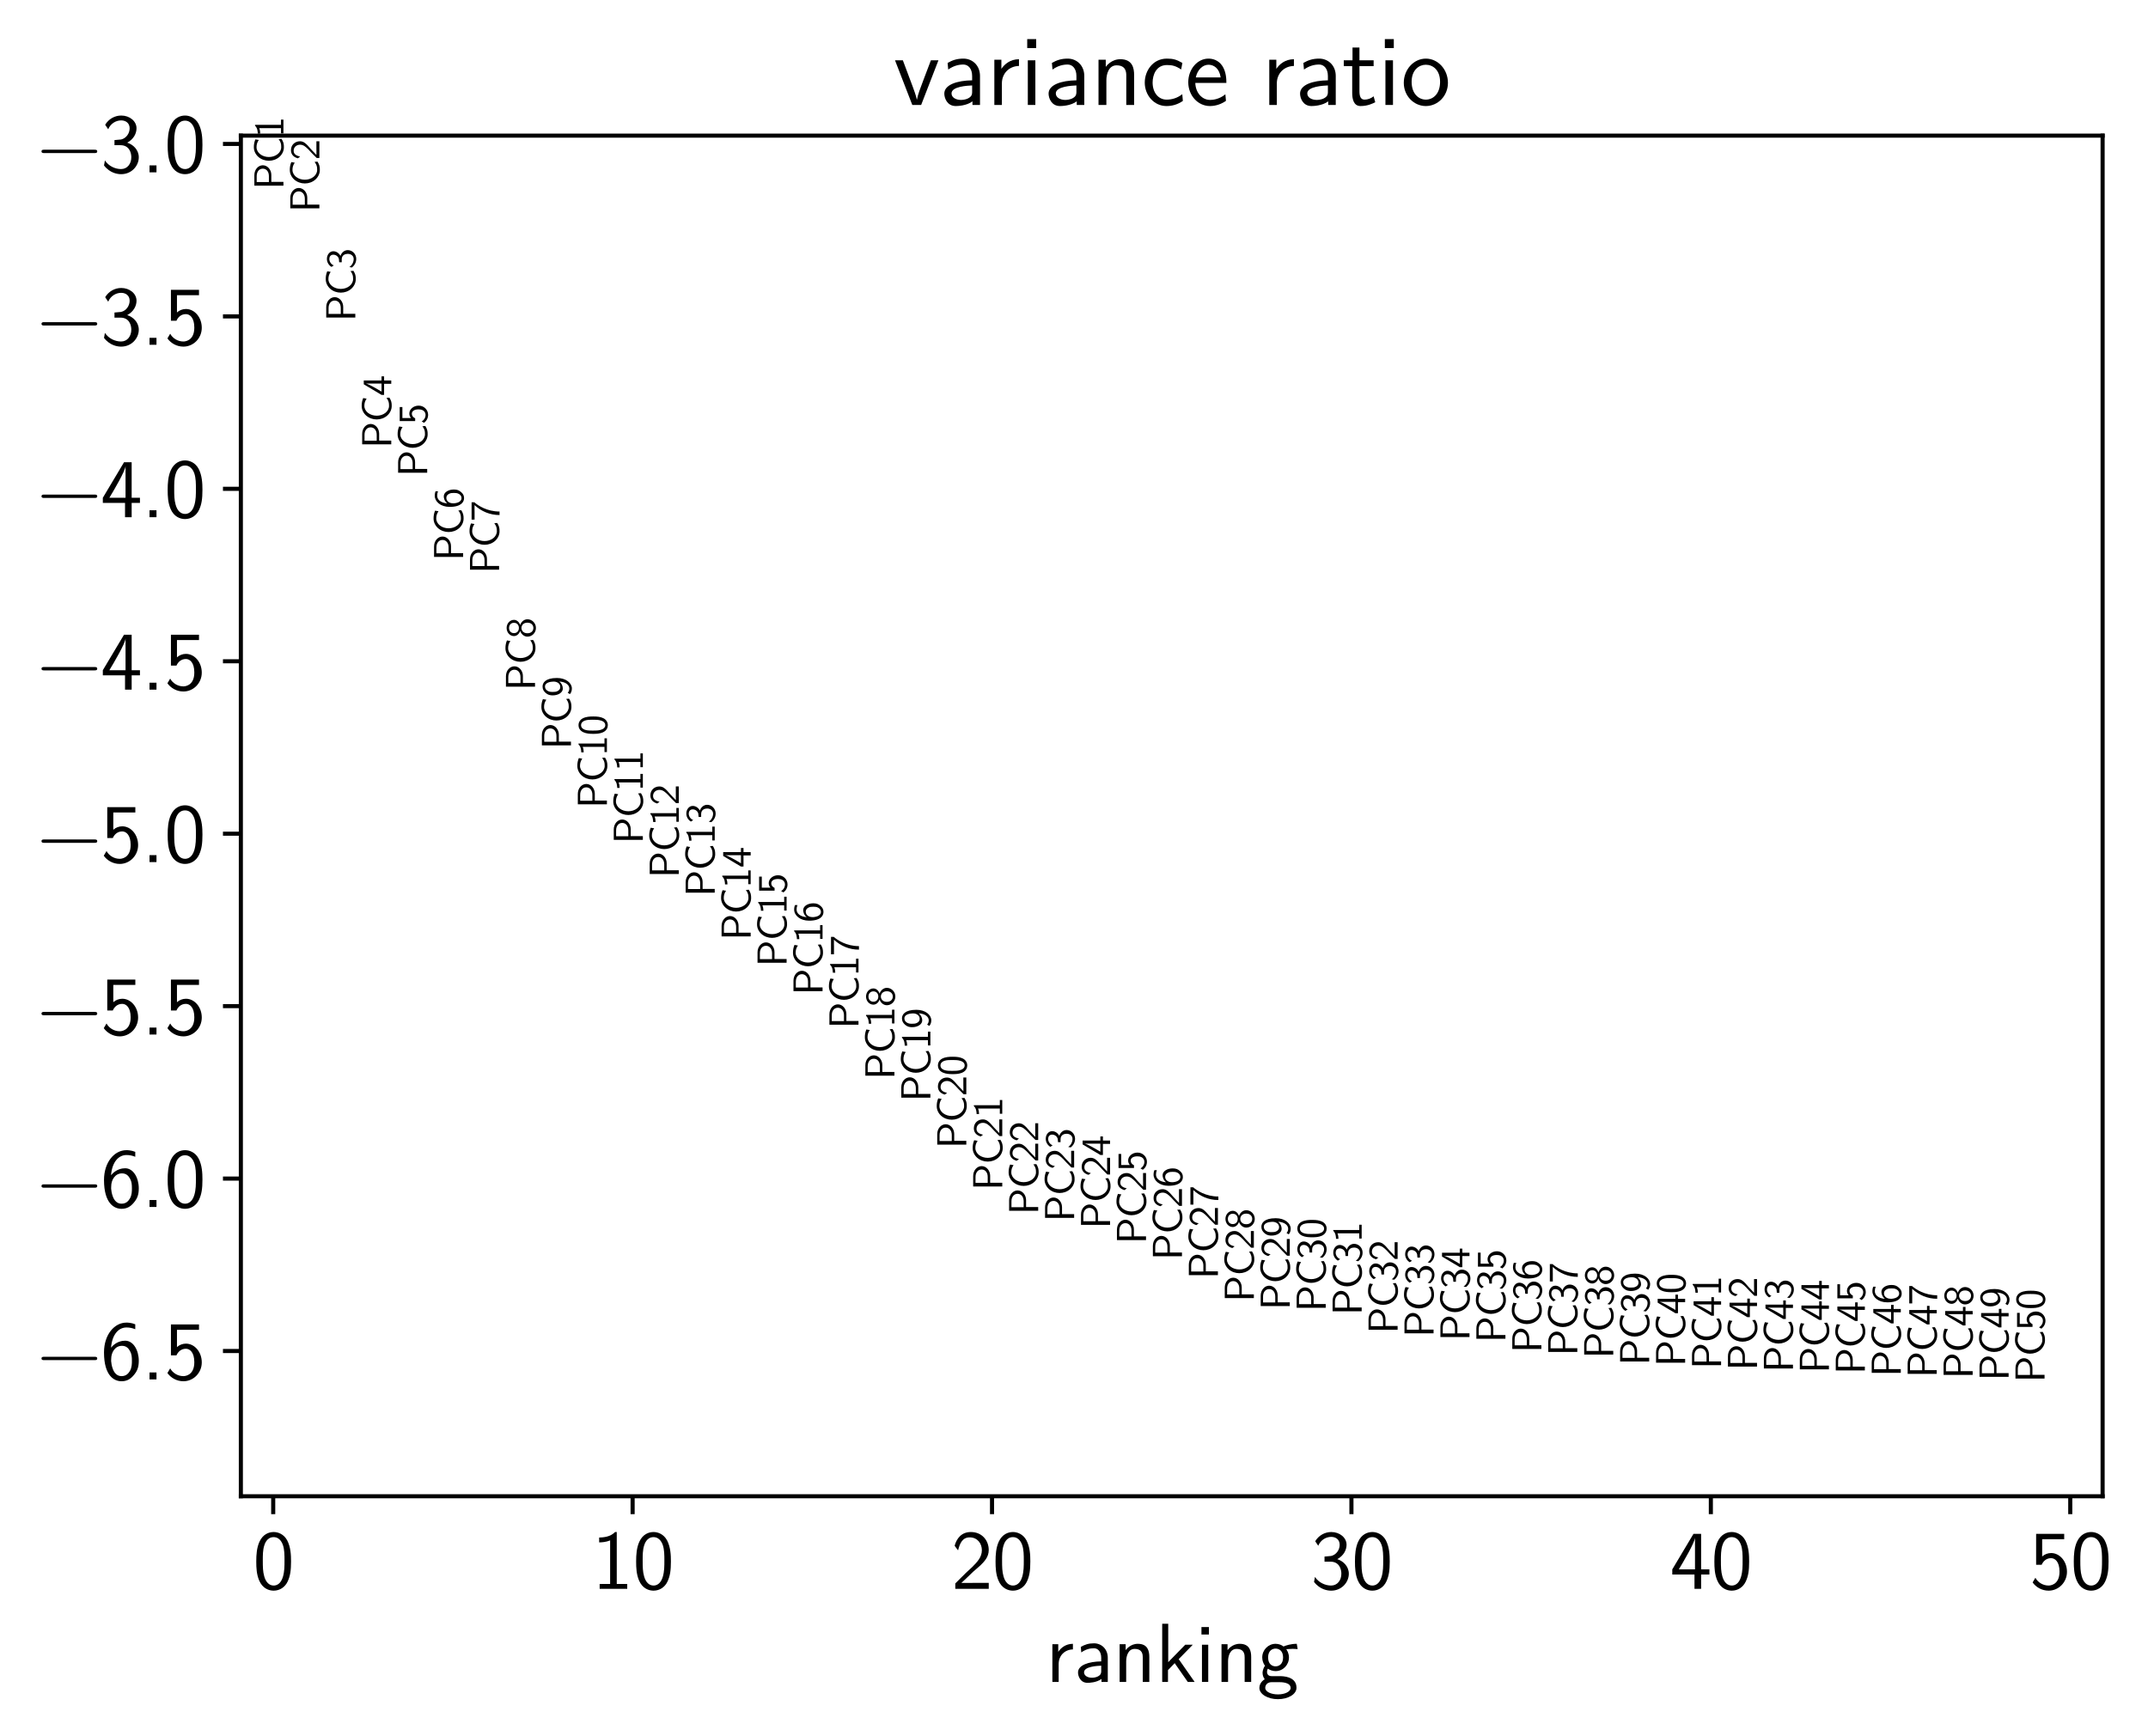 <?xml version="1.0" encoding="utf-8" standalone="no"?>
<!DOCTYPE svg PUBLIC "-//W3C//DTD SVG 1.1//EN"
  "http://www.w3.org/Graphics/SVG/1.1/DTD/svg11.dtd">
<svg xmlns:xlink="http://www.w3.org/1999/xlink" width="420.002pt" height="339.448pt" viewBox="0 0 420.002 339.448" xmlns="http://www.w3.org/2000/svg" version="1.1">
 <defs>
  <style type="text/css">*{stroke-linejoin: round; stroke-linecap: butt}</style>
 </defs>
 <g id="figure_1">
  <g id="patch_1">
   <path d="M 0 339.448 
L 420.002 339.448 
L 420.002 0 
L 0 0 
z
" style="fill: #ffffff"/>
  </g>
  <g id="axes_1">
   <g id="patch_2">
    <path d="M 47.095 292.638 
L 411.127 292.638 
L 411.127 26.526 
L 47.095 26.526 
z
" style="fill: #ffffff"/>
   </g>
   <g id="matplotlib.axis_1">
    <g id="xtick_1">
     <g id="line2d_1">
      <defs>
       <path id="m99428ae2cb" d="M 0 0 
L 0 3.5 
" style="stroke: #000000; stroke-width: 0.8"/>
      </defs>
      <g>
       <use xlink:href="#m99428ae2cb" x="53.42" y="292.638" style="stroke: #000000; stroke-width: 0.8"/>
      </g>
     </g>
     <g id="text_1">
      <!-- 0 -->
      <g transform="translate(49.42 310.743)scale(0.16 -0.16)">
       <defs>
        <path id="LMSans10-Regular-30" d="M 2925 2086 
C 2925 2592 2899 3187 2630 3706 
C 2368 4186 1926 4339 1600 4339 
C 1222 4339 774 4166 512 3597 
C 301 3130 269 2598 269 2086 
C 269 1581 294 1114 486 646 
C 742 32 1229 -141 1594 -141 
C 2061 -141 2464 122 2669 563 
C 2861 979 2925 1402 2925 2086 
z
M 2426 2163 
C 2426 1741 2426 1338 2310 934 
C 2144 352 1805 250 1600 250 
C 1267 250 1005 493 877 954 
C 774 1318 768 1664 768 2163 
C 768 2566 768 2950 877 3302 
C 915 3424 1075 3949 1594 3949 
C 2093 3949 2259 3462 2304 3347 
C 2426 2989 2426 2560 2426 2163 
z
" transform="scale(0.016)"/>
       </defs>
       <use xlink:href="#LMSans10-Regular-30"/>
      </g>
     </g>
    </g>
    <g id="xtick_2">
     <g id="line2d_2">
      <g>
       <use xlink:href="#m99428ae2cb" x="123.696" y="292.638" style="stroke: #000000; stroke-width: 0.8"/>
      </g>
     </g>
     <g id="text_2">
      <!-- 10 -->
      <g transform="translate(115.696 310.743)scale(0.16 -0.16)">
       <defs>
        <path id="LMSans10-Regular-31" d="M 2714 0 
L 2714 371 
L 1914 371 
L 1914 4339 
L 1786 4339 
C 1408 3949 877 3930 570 3917 
L 570 3546 
C 781 3552 1088 3565 1408 3699 
L 1408 371 
L 608 371 
L 608 0 
L 2714 0 
z
" transform="scale(0.016)"/>
       </defs>
       <use xlink:href="#LMSans10-Regular-31"/>
       <use xlink:href="#LMSans10-Regular-30" x="50"/>
      </g>
     </g>
    </g>
    <g id="xtick_3">
     <g id="line2d_3">
      <g>
       <use xlink:href="#m99428ae2cb" x="193.973" y="292.638" style="stroke: #000000; stroke-width: 0.8"/>
      </g>
     </g>
     <g id="text_3">
      <!-- 20 -->
      <g transform="translate(185.973 310.743)scale(0.16 -0.16)">
       <defs>
        <path id="LMSans10-Regular-32" d="M 2874 0 
L 2874 454 
L 1709 454 
C 1632 454 1555 448 1478 448 
L 781 448 
C 986 627 1472 1107 1670 1293 
C 1792 1408 2118 1677 2240 1792 
C 2528 2080 2874 2419 2874 2963 
C 2874 3699 2355 4339 1510 4339 
C 781 4339 422 3840 269 3290 
C 346 3181 378 3142 390 3123 
C 403 3110 467 3027 531 2938 
C 659 3430 838 3930 1421 3930 
C 2022 3930 2349 3450 2349 2950 
C 2349 2406 1984 2042 1606 1658 
L 1114 1203 
L 320 410 
L 320 0 
L 2874 0 
z
" transform="scale(0.016)"/>
       </defs>
       <use xlink:href="#LMSans10-Regular-32"/>
       <use xlink:href="#LMSans10-Regular-30" x="50"/>
      </g>
     </g>
    </g>
    <g id="xtick_4">
     <g id="line2d_4">
      <g>
       <use xlink:href="#m99428ae2cb" x="264.249" y="292.638" style="stroke: #000000; stroke-width: 0.8"/>
      </g>
     </g>
     <g id="text_4">
      <!-- 30 -->
      <g transform="translate(256.249 310.743)scale(0.16 -0.16)">
       <defs>
        <path id="LMSans10-Regular-33" d="M 2925 1152 
C 2925 1734 2477 2131 2042 2266 
C 2528 2528 2752 2963 2752 3366 
C 2752 3917 2221 4339 1587 4339 
C 1094 4339 627 4083 358 3635 
L 589 3290 
C 774 3738 1190 3968 1581 3968 
C 1914 3968 2227 3776 2227 3366 
C 2227 2976 1965 2598 1574 2509 
C 1536 2502 1523 2502 1069 2464 
L 1069 2074 
L 1523 2074 
C 2214 2074 2355 1478 2355 1158 
C 2355 659 2061 250 1568 250 
C 1126 250 621 474 339 909 
L 269 525 
C 736 -77 1325 -141 1581 -141 
C 2362 -141 2925 480 2925 1152 
z
" transform="scale(0.016)"/>
       </defs>
       <use xlink:href="#LMSans10-Regular-33"/>
       <use xlink:href="#LMSans10-Regular-30" x="50"/>
      </g>
     </g>
    </g>
    <g id="xtick_5">
     <g id="line2d_5">
      <g>
       <use xlink:href="#m99428ae2cb" x="334.526" y="292.638" style="stroke: #000000; stroke-width: 0.8"/>
      </g>
     </g>
     <g id="text_5">
      <!-- 40 -->
      <g transform="translate(326.526 310.743)scale(0.16 -0.16)">
       <defs>
        <path id="LMSans10-Regular-34" d="M 3014 1094 
L 3014 1485 
L 2381 1485 
L 2381 4198 
L 1798 4198 
L 179 1485 
L 179 1094 
L 1875 1094 
L 1875 0 
L 2381 0 
L 2381 1094 
L 3014 1094 
z
M 1914 1485 
L 678 1485 
C 1011 2035 1907 3552 1914 3917 
L 1914 1485 
z
" transform="scale(0.016)"/>
       </defs>
       <use xlink:href="#LMSans10-Regular-34"/>
       <use xlink:href="#LMSans10-Regular-30" x="50"/>
      </g>
     </g>
    </g>
    <g id="xtick_6">
     <g id="line2d_6">
      <g>
       <use xlink:href="#m99428ae2cb" x="404.802" y="292.638" style="stroke: #000000; stroke-width: 0.8"/>
      </g>
     </g>
     <g id="text_6">
      <!-- 50 -->
      <g transform="translate(396.802 310.743)scale(0.16 -0.16)">
       <defs>
        <path id="LMSans10-Regular-35" d="M 2874 1299 
C 2874 2099 2323 2733 1664 2733 
C 1408 2733 1165 2637 979 2470 
L 979 3789 
L 2662 3789 
L 2662 4198 
L 518 4198 
L 518 1837 
L 941 1837 
C 1050 2093 1286 2342 1658 2342 
C 1958 2342 2304 2080 2304 1312 
C 2304 250 1523 250 1466 250 
C 1037 250 646 499 461 845 
L 250 486 
C 512 122 954 -141 1472 -141 
C 2234 -141 2874 493 2874 1299 
z
" transform="scale(0.016)"/>
       </defs>
       <use xlink:href="#LMSans10-Regular-35"/>
       <use xlink:href="#LMSans10-Regular-30" x="50"/>
      </g>
     </g>
    </g>
    <g id="text_7">
     <!-- ranking -->
     <g transform="translate(204.43 328.953)scale(0.16 -0.16)">
      <defs>
       <path id="LMSans10-Regular-72" d="M 2093 2483 
L 2093 2912 
C 1523 2906 1171 2592 973 2298 
L 973 2880 
L 525 2880 
L 525 0 
L 1005 0 
L 1005 1370 
C 1005 2010 1466 2470 2093 2483 
z
" transform="scale(0.016)"/>
       <path id="LMSans10-Regular-61" d="M 2618 0 
L 2618 1850 
C 2618 2502 2150 2950 1562 2950 
C 1146 2950 858 2848 557 2675 
L 595 2253 
C 928 2490 1248 2573 1562 2573 
C 1862 2573 2118 2317 2118 1843 
L 2118 1568 
C 1158 1555 346 1286 346 723 
C 346 448 518 -70 1075 -70 
C 1165 -70 1766 -58 2138 230 
L 2138 0 
L 2618 0 
z
M 2118 845 
C 2118 723 2118 563 1901 442 
C 1715 326 1472 320 1402 320 
C 1094 320 806 467 806 736 
C 806 1184 1843 1229 2118 1242 
L 2118 845 
z
" transform="scale(0.016)"/>
       <path id="LMSans10-Regular-6e" d="M 2784 0 
L 2784 1907 
C 2784 2330 2688 2912 1907 2912 
C 1331 2912 1018 2477 979 2426 
L 979 2880 
L 518 2880 
L 518 0 
L 1018 0 
L 1018 1568 
C 1018 1990 1178 2522 1664 2522 
C 2278 2522 2285 2067 2285 1862 
L 2285 0 
L 2784 0 
z
" transform="scale(0.016)"/>
       <path id="LMSans10-Regular-6b" d="M 3014 0 
L 1798 1741 
L 2874 2842 
L 2298 2842 
L 998 1510 
L 998 4442 
L 538 4442 
L 538 0 
L 979 0 
L 979 902 
L 1491 1434 
L 2490 0 
L 3014 0 
z
" transform="scale(0.016)"/>
       <path id="LMSans10-Regular-69" d="M 998 0 
L 998 2842 
L 518 2842 
L 518 0 
L 998 0 
z
M 1050 3622 
L 1050 4192 
L 480 4192 
L 480 3622 
L 1050 3622 
z
" transform="scale(0.016)"/>
       <path id="LMSans10-Regular-67" d="M 3104 2509 
L 3034 2912 
C 2586 2912 2214 2790 2022 2707 
C 1888 2816 1670 2912 1414 2912 
C 864 2912 397 2451 397 1869 
C 397 1632 480 1402 608 1235 
C 422 973 422 723 422 691 
C 422 525 480 339 589 205 
C 256 6 179 -288 179 -454 
C 179 -934 813 -1318 1594 -1318 
C 2381 -1318 3014 -941 3014 -448 
C 3014 442 1946 442 1696 442 
L 1133 442 
C 1050 442 762 442 762 781 
C 762 851 787 954 832 1011 
C 966 915 1178 826 1414 826 
C 1990 826 2438 1299 2438 1869 
C 2438 2176 2298 2413 2227 2509 
L 2253 2502 
C 2394 2502 2573 2528 2726 2528 
C 2842 2528 3104 2509 3104 2509 
z
M 1990 1869 
C 1990 1370 1690 1190 1414 1190 
C 1178 1190 845 1338 845 1869 
C 845 2400 1178 2547 1414 2547 
C 1690 2547 1990 2368 1990 1869 
z
M 2566 -461 
C 2566 -742 2125 -954 1600 -954 
C 1082 -954 627 -755 627 -454 
C 627 -435 627 -19 1126 -19 
L 1702 -19 
C 1843 -19 2566 -19 2566 -461 
z
" transform="scale(0.016)"/>
      </defs>
      <use xlink:href="#LMSans10-Regular-72"/>
      <use xlink:href="#LMSans10-Regular-61" x="34.2"/>
      <use xlink:href="#LMSans10-Regular-6e" x="82.3"/>
      <use xlink:href="#LMSans10-Regular-6b" x="134"/>
      <use xlink:href="#LMSans10-Regular-69" x="182.9"/>
      <use xlink:href="#LMSans10-Regular-6e" x="206.8"/>
      <use xlink:href="#LMSans10-Regular-67" x="258.5"/>
     </g>
    </g>
   </g>
   <g id="matplotlib.axis_2">
    <g id="ytick_1">
     <g id="line2d_7">
      <defs>
       <path id="mc4721f2032" d="M 0 0 
L -3.5 0 
" style="stroke: #000000; stroke-width: 0.8"/>
      </defs>
      <g>
       <use xlink:href="#mc4721f2032" x="47.095" y="264.233" style="stroke: #000000; stroke-width: 0.8"/>
      </g>
     </g>
     <g id="text_8">
      <!-- −6.5 -->
      <g transform="translate(7.2 269.786)scale(0.16 -0.16)">
       <defs>
        <path id="LMSans10-Regular-2212" d="M 4614 1600 
C 4614 1728 4493 1728 4403 1728 
L 570 1728 
C 480 1728 358 1728 358 1600 
C 358 1472 480 1472 576 1472 
L 4397 1472 
C 4493 1472 4614 1472 4614 1600 
z
" transform="scale(0.016)"/>
        <path id="LMSans10-Regular-36" d="M 2925 1421 
C 2925 2240 2502 2957 1888 2957 
C 1683 2957 1197 2906 806 2426 
C 890 3456 1395 3968 1984 3968 
C 2227 3968 2432 3923 2656 3834 
L 2656 4211 
C 2330 4339 2067 4339 1978 4339 
C 1075 4339 269 3437 269 2061 
C 269 250 1062 -141 1606 -141 
C 1990 -141 2266 6 2515 294 
C 2803 621 2925 915 2925 1421 
z
M 2400 1421 
C 2400 1203 2400 909 2246 646 
C 2138 467 1971 250 1606 250 
C 928 250 832 1190 813 1402 
C 813 1491 813 1504 819 1581 
C 819 2054 1107 2566 1638 2566 
C 1946 2566 2125 2406 2253 2170 
C 2387 1933 2400 1709 2400 1421 
z
" transform="scale(0.016)"/>
        <path id="LMSans10-Regular-2e" d="M 1152 0 
L 1152 531 
L 621 531 
L 621 0 
L 1152 0 
z
" transform="scale(0.016)"/>
       </defs>
       <use xlink:href="#LMSans10-Regular-2212"/>
       <use xlink:href="#LMSans10-Regular-36" x="77.8"/>
       <use xlink:href="#LMSans10-Regular-2e" x="127.8"/>
       <use xlink:href="#LMSans10-Regular-35" x="155.6"/>
      </g>
     </g>
    </g>
    <g id="ytick_2">
     <g id="line2d_8">
      <g>
       <use xlink:href="#mc4721f2032" x="47.095" y="230.507" style="stroke: #000000; stroke-width: 0.8"/>
      </g>
     </g>
     <g id="text_9">
      <!-- −6.0 -->
      <g transform="translate(7.2 236.06)scale(0.16 -0.16)">
       <use xlink:href="#LMSans10-Regular-2212"/>
       <use xlink:href="#LMSans10-Regular-36" x="77.8"/>
       <use xlink:href="#LMSans10-Regular-2e" x="127.8"/>
       <use xlink:href="#LMSans10-Regular-30" x="155.6"/>
      </g>
     </g>
    </g>
    <g id="ytick_3">
     <g id="line2d_9">
      <g>
       <use xlink:href="#mc4721f2032" x="47.095" y="196.782" style="stroke: #000000; stroke-width: 0.8"/>
      </g>
     </g>
     <g id="text_10">
      <!-- −5.5 -->
      <g transform="translate(7.2 202.334)scale(0.16 -0.16)">
       <use xlink:href="#LMSans10-Regular-2212"/>
       <use xlink:href="#LMSans10-Regular-35" x="77.8"/>
       <use xlink:href="#LMSans10-Regular-2e" x="127.8"/>
       <use xlink:href="#LMSans10-Regular-35" x="155.6"/>
      </g>
     </g>
    </g>
    <g id="ytick_4">
     <g id="line2d_10">
      <g>
       <use xlink:href="#mc4721f2032" x="47.095" y="163.056" style="stroke: #000000; stroke-width: 0.8"/>
      </g>
     </g>
     <g id="text_11">
      <!-- −5.0 -->
      <g transform="translate(7.2 168.608)scale(0.16 -0.16)">
       <use xlink:href="#LMSans10-Regular-2212"/>
       <use xlink:href="#LMSans10-Regular-35" x="77.8"/>
       <use xlink:href="#LMSans10-Regular-2e" x="127.8"/>
       <use xlink:href="#LMSans10-Regular-30" x="155.6"/>
      </g>
     </g>
    </g>
    <g id="ytick_5">
     <g id="line2d_11">
      <g>
       <use xlink:href="#mc4721f2032" x="47.095" y="129.33" style="stroke: #000000; stroke-width: 0.8"/>
      </g>
     </g>
     <g id="text_12">
      <!-- −4.5 -->
      <g transform="translate(7.2 134.883)scale(0.16 -0.16)">
       <use xlink:href="#LMSans10-Regular-2212"/>
       <use xlink:href="#LMSans10-Regular-34" x="77.8"/>
       <use xlink:href="#LMSans10-Regular-2e" x="127.8"/>
       <use xlink:href="#LMSans10-Regular-35" x="155.6"/>
      </g>
     </g>
    </g>
    <g id="ytick_6">
     <g id="line2d_12">
      <g>
       <use xlink:href="#mc4721f2032" x="47.095" y="95.604" style="stroke: #000000; stroke-width: 0.8"/>
      </g>
     </g>
     <g id="text_13">
      <!-- −4.0 -->
      <g transform="translate(7.2 101.157)scale(0.16 -0.16)">
       <use xlink:href="#LMSans10-Regular-2212"/>
       <use xlink:href="#LMSans10-Regular-34" x="77.8"/>
       <use xlink:href="#LMSans10-Regular-2e" x="127.8"/>
       <use xlink:href="#LMSans10-Regular-30" x="155.6"/>
      </g>
     </g>
    </g>
    <g id="ytick_7">
     <g id="line2d_13">
      <g>
       <use xlink:href="#mc4721f2032" x="47.095" y="61.879" style="stroke: #000000; stroke-width: 0.8"/>
      </g>
     </g>
     <g id="text_14">
      <!-- −3.5 -->
      <g transform="translate(7.2 67.431)scale(0.16 -0.16)">
       <use xlink:href="#LMSans10-Regular-2212"/>
       <use xlink:href="#LMSans10-Regular-33" x="77.8"/>
       <use xlink:href="#LMSans10-Regular-2e" x="127.8"/>
       <use xlink:href="#LMSans10-Regular-35" x="155.6"/>
      </g>
     </g>
    </g>
    <g id="ytick_8">
     <g id="line2d_14">
      <g>
       <use xlink:href="#mc4721f2032" x="47.095" y="28.153" style="stroke: #000000; stroke-width: 0.8"/>
      </g>
     </g>
     <g id="text_15">
      <!-- −3.0 -->
      <g transform="translate(7.2 33.705)scale(0.16 -0.16)">
       <use xlink:href="#LMSans10-Regular-2212"/>
       <use xlink:href="#LMSans10-Regular-33" x="77.8"/>
       <use xlink:href="#LMSans10-Regular-2e" x="127.8"/>
       <use xlink:href="#LMSans10-Regular-30" x="155.6"/>
      </g>
     </g>
    </g>
   </g>
   <g id="patch_3">
    <path d="M 47.095 292.638 
L 47.095 26.526 
" style="fill: none; stroke: #000000; stroke-width: 0.8; stroke-linejoin: miter; stroke-linecap: square"/>
   </g>
   <g id="patch_4">
    <path d="M 411.127 292.638 
L 411.127 26.526 
" style="fill: none; stroke: #000000; stroke-width: 0.8; stroke-linejoin: miter; stroke-linecap: square"/>
   </g>
   <g id="patch_5">
    <path d="M 47.095 292.638 
L 411.127 292.638 
" style="fill: none; stroke: #000000; stroke-width: 0.8; stroke-linejoin: miter; stroke-linecap: square"/>
   </g>
   <g id="patch_6">
    <path d="M 47.095 26.526 
L 411.127 26.526 
" style="fill: none; stroke: #000000; stroke-width: 0.8; stroke-linejoin: miter; stroke-linecap: square"/>
   </g>
   <g id="text_16">
    <!-- PC1 -->
    <g transform="translate(55.42 37.091)rotate(-90)scale(0.08 -0.08)">
     <defs>
      <path id="LMSans10-Regular-50" d="M 3725 3149 
C 3725 3834 3091 4442 2208 4442 
L 614 4442 
L 614 0 
L 1184 0 
L 1184 1850 
L 2253 1850 
C 3046 1850 3725 2432 3725 3149 
z
M 3206 3149 
C 3206 2643 2803 2221 2067 2221 
L 1165 2221 
L 1165 4083 
L 2067 4083 
C 2771 4083 3206 3693 3206 3149 
z
" transform="scale(0.016)"/>
      <path id="LMSans10-Regular-43" d="M 3757 288 
L 3718 730 
C 3533 602 3347 480 3130 416 
C 2925 346 2701 339 2483 339 
C 2067 339 1690 563 1427 890 
C 1133 1267 992 1741 992 2221 
C 992 2701 1133 3181 1427 3558 
C 1690 3885 2067 4109 2483 4109 
C 2675 4109 2874 4090 3059 4032 
C 3251 3974 3430 3878 3597 3763 
L 3686 4288 
C 3494 4365 3296 4429 3091 4467 
C 2893 4506 2688 4518 2483 4518 
C 1920 4518 1402 4262 1024 3846 
C 627 3398 422 2816 422 2221 
C 422 1626 627 1043 1024 602 
C 1402 186 1920 -70 2483 -70 
C 2707 -70 2931 -64 3149 0 
C 3366 58 3565 173 3757 288 
z
" transform="scale(0.016)"/>
     </defs>
     <use xlink:href="#LMSans10-Regular-50"/>
     <use xlink:href="#LMSans10-Regular-43" x="63.9"/>
     <use xlink:href="#LMSans10-Regular-31" x="127.8"/>
    </g>
   </g>
   <g id="text_17">
    <!-- PC2 -->
    <g transform="translate(62.448 41.532)rotate(-90)scale(0.08 -0.08)">
     <use xlink:href="#LMSans10-Regular-50"/>
     <use xlink:href="#LMSans10-Regular-43" x="63.9"/>
     <use xlink:href="#LMSans10-Regular-32" x="127.8"/>
    </g>
   </g>
   <g id="text_18">
    <!-- PC3 -->
    <g transform="translate(69.475 62.887)rotate(-90)scale(0.08 -0.08)">
     <use xlink:href="#LMSans10-Regular-50"/>
     <use xlink:href="#LMSans10-Regular-43" x="63.9"/>
     <use xlink:href="#LMSans10-Regular-33" x="127.8"/>
    </g>
   </g>
   <g id="text_19">
    <!-- PC4 -->
    <g transform="translate(76.503 87.686)rotate(-90)scale(0.08 -0.08)">
     <use xlink:href="#LMSans10-Regular-50"/>
     <use xlink:href="#LMSans10-Regular-43" x="63.9"/>
     <use xlink:href="#LMSans10-Regular-34" x="127.8"/>
    </g>
   </g>
   <g id="text_20">
    <!-- PC5 -->
    <g transform="translate(83.53 93.238)rotate(-90)scale(0.08 -0.08)">
     <use xlink:href="#LMSans10-Regular-50"/>
     <use xlink:href="#LMSans10-Regular-43" x="63.9"/>
     <use xlink:href="#LMSans10-Regular-35" x="127.8"/>
    </g>
   </g>
   <g id="text_21">
    <!-- PC6 -->
    <g transform="translate(90.558 109.706)rotate(-90)scale(0.08 -0.08)">
     <use xlink:href="#LMSans10-Regular-50"/>
     <use xlink:href="#LMSans10-Regular-43" x="63.9"/>
     <use xlink:href="#LMSans10-Regular-36" x="127.8"/>
    </g>
   </g>
   <g id="text_22">
    <!-- PC7 -->
    <g transform="translate(97.586 112.202)rotate(-90)scale(0.08 -0.08)">
     <defs>
      <path id="LMSans10-Regular-37" d="M 2925 3782 
L 2925 4198 
L 269 4198 
L 269 3744 
L 1485 3744 
C 1562 3744 1638 3750 1715 3750 
L 2490 3750 
C 1542 2707 973 1427 973 -70 
L 1510 -70 
C 1510 1850 2426 3219 2925 3782 
z
" transform="scale(0.016)"/>
     </defs>
     <use xlink:href="#LMSans10-Regular-50"/>
     <use xlink:href="#LMSans10-Regular-43" x="63.9"/>
     <use xlink:href="#LMSans10-Regular-37" x="127.8"/>
    </g>
   </g>
   <g id="text_23">
    <!-- PC8 -->
    <g transform="translate(104.613 135.086)rotate(-90)scale(0.08 -0.08)">
     <defs>
      <path id="LMSans10-Regular-38" d="M 2925 1152 
C 2925 1734 2477 2125 2048 2272 
C 2618 2458 2835 2880 2835 3219 
C 2835 3821 2291 4339 1600 4339 
C 883 4339 358 3808 358 3219 
C 358 2880 576 2458 1146 2272 
C 685 2112 269 1709 269 1152 
C 269 454 858 -141 1594 -141 
C 2355 -141 2925 474 2925 1152 
z
M 2387 3219 
C 2387 2758 2061 2464 1600 2464 
C 1107 2464 806 2778 806 3219 
C 806 3661 1120 3968 1594 3968 
C 2099 3968 2387 3635 2387 3219 
z
M 2406 1158 
C 2406 538 2010 250 1600 250 
C 1158 250 787 557 787 1158 
C 787 1830 1248 2074 1594 2074 
C 1965 2074 2406 1818 2406 1158 
z
" transform="scale(0.016)"/>
     </defs>
     <use xlink:href="#LMSans10-Regular-50"/>
     <use xlink:href="#LMSans10-Regular-43" x="63.9"/>
     <use xlink:href="#LMSans10-Regular-38" x="127.8"/>
    </g>
   </g>
   <g id="text_24">
    <!-- PC9 -->
    <g transform="translate(111.641 146.569)rotate(-90)scale(0.08 -0.08)">
     <defs>
      <path id="LMSans10-Regular-39" d="M 2925 2144 
C 2925 3936 2163 4339 1619 4339 
C 1171 4339 909 4147 685 3910 
C 282 3475 269 3053 269 2778 
C 269 1958 691 1242 1306 1242 
C 1702 1242 2112 1427 2387 1773 
C 2317 742 1824 250 1318 250 
C 1101 250 890 301 659 493 
L 461 154 
C 678 -6 915 -141 1312 -141 
C 2150 -141 2925 749 2925 2144 
z
M 2374 2630 
C 2374 2106 2061 1632 1555 1632 
C 1254 1632 1075 1779 941 2016 
C 800 2266 794 2502 794 2778 
C 794 3059 800 3322 979 3603 
C 1107 3789 1286 3968 1619 3968 
C 2246 3968 2355 3098 2368 2784 
C 2374 2739 2374 2675 2374 2630 
z
" transform="scale(0.016)"/>
     </defs>
     <use xlink:href="#LMSans10-Regular-50"/>
     <use xlink:href="#LMSans10-Regular-43" x="63.9"/>
     <use xlink:href="#LMSans10-Regular-39" x="127.8"/>
    </g>
   </g>
   <g id="text_25">
    <!-- PC10 -->
    <g transform="translate(118.669 158.096)rotate(-90)scale(0.08 -0.08)">
     <use xlink:href="#LMSans10-Regular-50"/>
     <use xlink:href="#LMSans10-Regular-43" x="63.9"/>
     <use xlink:href="#LMSans10-Regular-31" x="127.8"/>
     <use xlink:href="#LMSans10-Regular-30" x="177.8"/>
    </g>
   </g>
   <g id="text_26">
    <!-- PC11 -->
    <g transform="translate(125.696 165.05)rotate(-90)scale(0.08 -0.08)">
     <use xlink:href="#LMSans10-Regular-50"/>
     <use xlink:href="#LMSans10-Regular-43" x="63.9"/>
     <use xlink:href="#LMSans10-Regular-31" x="127.8"/>
     <use xlink:href="#LMSans10-Regular-31" x="177.8"/>
    </g>
   </g>
   <g id="text_27">
    <!-- PC12 -->
    <g transform="translate(132.724 171.718)rotate(-90)scale(0.08 -0.08)">
     <use xlink:href="#LMSans10-Regular-50"/>
     <use xlink:href="#LMSans10-Regular-43" x="63.9"/>
     <use xlink:href="#LMSans10-Regular-31" x="127.8"/>
     <use xlink:href="#LMSans10-Regular-32" x="177.8"/>
    </g>
   </g>
   <g id="text_28">
    <!-- PC13 -->
    <g transform="translate(139.752 175.37)rotate(-90)scale(0.08 -0.08)">
     <use xlink:href="#LMSans10-Regular-50"/>
     <use xlink:href="#LMSans10-Regular-43" x="63.9"/>
     <use xlink:href="#LMSans10-Regular-31" x="127.8"/>
     <use xlink:href="#LMSans10-Regular-33" x="177.8"/>
    </g>
   </g>
   <g id="text_29">
    <!-- PC14 -->
    <g transform="translate(146.779 183.933)rotate(-90)scale(0.08 -0.08)">
     <use xlink:href="#LMSans10-Regular-50"/>
     <use xlink:href="#LMSans10-Regular-43" x="63.9"/>
     <use xlink:href="#LMSans10-Regular-31" x="127.8"/>
     <use xlink:href="#LMSans10-Regular-34" x="177.8"/>
    </g>
   </g>
   <g id="text_30">
    <!-- PC15 -->
    <g transform="translate(153.807 189.084)rotate(-90)scale(0.08 -0.08)">
     <use xlink:href="#LMSans10-Regular-50"/>
     <use xlink:href="#LMSans10-Regular-43" x="63.9"/>
     <use xlink:href="#LMSans10-Regular-31" x="127.8"/>
     <use xlink:href="#LMSans10-Regular-35" x="177.8"/>
    </g>
   </g>
   <g id="text_31">
    <!-- PC16 -->
    <g transform="translate(160.835 194.637)rotate(-90)scale(0.08 -0.08)">
     <use xlink:href="#LMSans10-Regular-50"/>
     <use xlink:href="#LMSans10-Regular-43" x="63.9"/>
     <use xlink:href="#LMSans10-Regular-31" x="127.8"/>
     <use xlink:href="#LMSans10-Regular-36" x="177.8"/>
    </g>
   </g>
   <g id="text_32">
    <!-- PC17 -->
    <g transform="translate(167.862 201.202)rotate(-90)scale(0.08 -0.08)">
     <use xlink:href="#LMSans10-Regular-50"/>
     <use xlink:href="#LMSans10-Regular-43" x="63.9"/>
     <use xlink:href="#LMSans10-Regular-31" x="127.8"/>
     <use xlink:href="#LMSans10-Regular-37" x="177.8"/>
    </g>
   </g>
   <g id="text_33">
    <!-- PC18 -->
    <g transform="translate(174.89 211.173)rotate(-90)scale(0.08 -0.08)">
     <use xlink:href="#LMSans10-Regular-50"/>
     <use xlink:href="#LMSans10-Regular-43" x="63.9"/>
     <use xlink:href="#LMSans10-Regular-31" x="127.8"/>
     <use xlink:href="#LMSans10-Regular-38" x="177.8"/>
    </g>
   </g>
   <g id="text_34">
    <!-- PC19 -->
    <g transform="translate(181.917 215.467)rotate(-90)scale(0.08 -0.08)">
     <use xlink:href="#LMSans10-Regular-50"/>
     <use xlink:href="#LMSans10-Regular-43" x="63.9"/>
     <use xlink:href="#LMSans10-Regular-31" x="127.8"/>
     <use xlink:href="#LMSans10-Regular-39" x="177.8"/>
    </g>
   </g>
   <g id="text_35">
    <!-- PC20 -->
    <g transform="translate(188.945 224.648)rotate(-90)scale(0.08 -0.08)">
     <use xlink:href="#LMSans10-Regular-50"/>
     <use xlink:href="#LMSans10-Regular-43" x="63.9"/>
     <use xlink:href="#LMSans10-Regular-32" x="127.8"/>
     <use xlink:href="#LMSans10-Regular-30" x="177.8"/>
    </g>
   </g>
   <g id="text_36">
    <!-- PC21 -->
    <g transform="translate(195.973 232.837)rotate(-90)scale(0.08 -0.08)">
     <use xlink:href="#LMSans10-Regular-50"/>
     <use xlink:href="#LMSans10-Regular-43" x="63.9"/>
     <use xlink:href="#LMSans10-Regular-32" x="127.8"/>
     <use xlink:href="#LMSans10-Regular-31" x="177.8"/>
    </g>
   </g>
   <g id="text_37">
    <!-- PC22 -->
    <g transform="translate(203 237.594)rotate(-90)scale(0.08 -0.08)">
     <use xlink:href="#LMSans10-Regular-50"/>
     <use xlink:href="#LMSans10-Regular-43" x="63.9"/>
     <use xlink:href="#LMSans10-Regular-32" x="127.8"/>
     <use xlink:href="#LMSans10-Regular-32" x="177.8"/>
    </g>
   </g>
   <g id="text_38">
    <!-- PC23 -->
    <g transform="translate(210.028 238.982)rotate(-90)scale(0.08 -0.08)">
     <use xlink:href="#LMSans10-Regular-50"/>
     <use xlink:href="#LMSans10-Regular-43" x="63.9"/>
     <use xlink:href="#LMSans10-Regular-32" x="127.8"/>
     <use xlink:href="#LMSans10-Regular-33" x="177.8"/>
    </g>
   </g>
   <g id="text_39">
    <!-- PC24 -->
    <g transform="translate(217.056 240.346)rotate(-90)scale(0.08 -0.08)">
     <use xlink:href="#LMSans10-Regular-50"/>
     <use xlink:href="#LMSans10-Regular-43" x="63.9"/>
     <use xlink:href="#LMSans10-Regular-32" x="127.8"/>
     <use xlink:href="#LMSans10-Regular-34" x="177.8"/>
    </g>
   </g>
   <g id="text_40">
    <!-- PC25 -->
    <g transform="translate(224.083 243.328)rotate(-90)scale(0.08 -0.08)">
     <use xlink:href="#LMSans10-Regular-50"/>
     <use xlink:href="#LMSans10-Regular-43" x="63.9"/>
     <use xlink:href="#LMSans10-Regular-32" x="127.8"/>
     <use xlink:href="#LMSans10-Regular-35" x="177.8"/>
    </g>
   </g>
   <g id="text_41">
    <!-- PC26 -->
    <g transform="translate(231.111 246.485)rotate(-90)scale(0.08 -0.08)">
     <use xlink:href="#LMSans10-Regular-50"/>
     <use xlink:href="#LMSans10-Regular-43" x="63.9"/>
     <use xlink:href="#LMSans10-Regular-32" x="127.8"/>
     <use xlink:href="#LMSans10-Regular-36" x="177.8"/>
    </g>
   </g>
   <g id="text_42">
    <!-- PC27 -->
    <g transform="translate(238.139 250.173)rotate(-90)scale(0.08 -0.08)">
     <use xlink:href="#LMSans10-Regular-50"/>
     <use xlink:href="#LMSans10-Regular-43" x="63.9"/>
     <use xlink:href="#LMSans10-Regular-32" x="127.8"/>
     <use xlink:href="#LMSans10-Regular-37" x="177.8"/>
    </g>
   </g>
   <g id="text_43">
    <!-- PC28 -->
    <g transform="translate(245.166 254.665)rotate(-90)scale(0.08 -0.08)">
     <use xlink:href="#LMSans10-Regular-50"/>
     <use xlink:href="#LMSans10-Regular-43" x="63.9"/>
     <use xlink:href="#LMSans10-Regular-32" x="127.8"/>
     <use xlink:href="#LMSans10-Regular-38" x="177.8"/>
    </g>
   </g>
   <g id="text_44">
    <!-- PC29 -->
    <g transform="translate(252.194 256.227)rotate(-90)scale(0.08 -0.08)">
     <use xlink:href="#LMSans10-Regular-50"/>
     <use xlink:href="#LMSans10-Regular-43" x="63.9"/>
     <use xlink:href="#LMSans10-Regular-32" x="127.8"/>
     <use xlink:href="#LMSans10-Regular-39" x="177.8"/>
    </g>
   </g>
   <g id="text_45">
    <!-- PC30 -->
    <g transform="translate(259.222 256.559)rotate(-90)scale(0.08 -0.08)">
     <use xlink:href="#LMSans10-Regular-50"/>
     <use xlink:href="#LMSans10-Regular-43" x="63.9"/>
     <use xlink:href="#LMSans10-Regular-33" x="127.8"/>
     <use xlink:href="#LMSans10-Regular-30" x="177.8"/>
    </g>
   </g>
   <g id="text_46">
    <!-- PC31 -->
    <g transform="translate(266.249 257.239)rotate(-90)scale(0.08 -0.08)">
     <use xlink:href="#LMSans10-Regular-50"/>
     <use xlink:href="#LMSans10-Regular-43" x="63.9"/>
     <use xlink:href="#LMSans10-Regular-33" x="127.8"/>
     <use xlink:href="#LMSans10-Regular-31" x="177.8"/>
    </g>
   </g>
   <g id="text_47">
    <!-- PC32 -->
    <g transform="translate(273.277 260.858)rotate(-90)scale(0.08 -0.08)">
     <use xlink:href="#LMSans10-Regular-50"/>
     <use xlink:href="#LMSans10-Regular-43" x="63.9"/>
     <use xlink:href="#LMSans10-Regular-33" x="127.8"/>
     <use xlink:href="#LMSans10-Regular-32" x="177.8"/>
    </g>
   </g>
   <g id="text_48">
    <!-- PC33 -->
    <g transform="translate(280.305 261.555)rotate(-90)scale(0.08 -0.08)">
     <use xlink:href="#LMSans10-Regular-50"/>
     <use xlink:href="#LMSans10-Regular-43" x="63.9"/>
     <use xlink:href="#LMSans10-Regular-33" x="127.8"/>
     <use xlink:href="#LMSans10-Regular-33" x="177.8"/>
    </g>
   </g>
   <g id="text_49">
    <!-- PC34 -->
    <g transform="translate(287.332 262.283)rotate(-90)scale(0.08 -0.08)">
     <use xlink:href="#LMSans10-Regular-50"/>
     <use xlink:href="#LMSans10-Regular-43" x="63.9"/>
     <use xlink:href="#LMSans10-Regular-33" x="127.8"/>
     <use xlink:href="#LMSans10-Regular-34" x="177.8"/>
    </g>
   </g>
   <g id="text_50">
    <!-- PC35 -->
    <g transform="translate(294.36 262.626)rotate(-90)scale(0.08 -0.08)">
     <use xlink:href="#LMSans10-Regular-50"/>
     <use xlink:href="#LMSans10-Regular-43" x="63.9"/>
     <use xlink:href="#LMSans10-Regular-33" x="127.8"/>
     <use xlink:href="#LMSans10-Regular-35" x="177.8"/>
    </g>
   </g>
   <g id="text_51">
    <!-- PC36 -->
    <g transform="translate(301.387 264.619)rotate(-90)scale(0.08 -0.08)">
     <use xlink:href="#LMSans10-Regular-50"/>
     <use xlink:href="#LMSans10-Regular-43" x="63.9"/>
     <use xlink:href="#LMSans10-Regular-33" x="127.8"/>
     <use xlink:href="#LMSans10-Regular-36" x="177.8"/>
    </g>
   </g>
   <g id="text_52">
    <!-- PC37 -->
    <g transform="translate(308.415 265.202)rotate(-90)scale(0.08 -0.08)">
     <use xlink:href="#LMSans10-Regular-50"/>
     <use xlink:href="#LMSans10-Regular-43" x="63.9"/>
     <use xlink:href="#LMSans10-Regular-33" x="127.8"/>
     <use xlink:href="#LMSans10-Regular-37" x="177.8"/>
    </g>
   </g>
   <g id="text_53">
    <!-- PC38 -->
    <g transform="translate(315.443 265.711)rotate(-90)scale(0.08 -0.08)">
     <use xlink:href="#LMSans10-Regular-50"/>
     <use xlink:href="#LMSans10-Regular-43" x="63.9"/>
     <use xlink:href="#LMSans10-Regular-33" x="127.8"/>
     <use xlink:href="#LMSans10-Regular-38" x="177.8"/>
    </g>
   </g>
   <g id="text_54">
    <!-- PC39 -->
    <g transform="translate(322.47 267.066)rotate(-90)scale(0.08 -0.08)">
     <use xlink:href="#LMSans10-Regular-50"/>
     <use xlink:href="#LMSans10-Regular-43" x="63.9"/>
     <use xlink:href="#LMSans10-Regular-33" x="127.8"/>
     <use xlink:href="#LMSans10-Regular-39" x="177.8"/>
    </g>
   </g>
   <g id="text_55">
    <!-- PC40 -->
    <g transform="translate(329.498 267.298)rotate(-90)scale(0.08 -0.08)">
     <use xlink:href="#LMSans10-Regular-50"/>
     <use xlink:href="#LMSans10-Regular-43" x="63.9"/>
     <use xlink:href="#LMSans10-Regular-34" x="127.8"/>
     <use xlink:href="#LMSans10-Regular-30" x="177.8"/>
    </g>
   </g>
   <g id="text_56">
    <!-- PC41 -->
    <g transform="translate(336.526 267.786)rotate(-90)scale(0.08 -0.08)">
     <use xlink:href="#LMSans10-Regular-50"/>
     <use xlink:href="#LMSans10-Regular-43" x="63.9"/>
     <use xlink:href="#LMSans10-Regular-34" x="127.8"/>
     <use xlink:href="#LMSans10-Regular-31" x="177.8"/>
    </g>
   </g>
   <g id="text_57">
    <!-- PC42 -->
    <g transform="translate(343.553 268.064)rotate(-90)scale(0.08 -0.08)">
     <use xlink:href="#LMSans10-Regular-50"/>
     <use xlink:href="#LMSans10-Regular-43" x="63.9"/>
     <use xlink:href="#LMSans10-Regular-34" x="127.8"/>
     <use xlink:href="#LMSans10-Regular-32" x="177.8"/>
    </g>
   </g>
   <g id="text_58">
    <!-- PC43 -->
    <g transform="translate(350.581 268.428)rotate(-90)scale(0.08 -0.08)">
     <use xlink:href="#LMSans10-Regular-50"/>
     <use xlink:href="#LMSans10-Regular-43" x="63.9"/>
     <use xlink:href="#LMSans10-Regular-34" x="127.8"/>
     <use xlink:href="#LMSans10-Regular-33" x="177.8"/>
    </g>
   </g>
   <g id="text_59">
    <!-- PC44 -->
    <g transform="translate(357.609 268.607)rotate(-90)scale(0.08 -0.08)">
     <use xlink:href="#LMSans10-Regular-50"/>
     <use xlink:href="#LMSans10-Regular-43" x="63.9"/>
     <use xlink:href="#LMSans10-Regular-34" x="127.8"/>
     <use xlink:href="#LMSans10-Regular-34" x="177.8"/>
    </g>
   </g>
   <g id="text_60">
    <!-- PC45 -->
    <g transform="translate(364.636 268.809)rotate(-90)scale(0.08 -0.08)">
     <use xlink:href="#LMSans10-Regular-50"/>
     <use xlink:href="#LMSans10-Regular-43" x="63.9"/>
     <use xlink:href="#LMSans10-Regular-34" x="127.8"/>
     <use xlink:href="#LMSans10-Regular-35" x="177.8"/>
    </g>
   </g>
   <g id="text_61">
    <!-- PC46 -->
    <g transform="translate(371.664 269.283)rotate(-90)scale(0.08 -0.08)">
     <use xlink:href="#LMSans10-Regular-50"/>
     <use xlink:href="#LMSans10-Regular-43" x="63.9"/>
     <use xlink:href="#LMSans10-Regular-34" x="127.8"/>
     <use xlink:href="#LMSans10-Regular-36" x="177.8"/>
    </g>
   </g>
   <g id="text_62">
    <!-- PC47 -->
    <g transform="translate(378.692 269.487)rotate(-90)scale(0.08 -0.08)">
     <use xlink:href="#LMSans10-Regular-50"/>
     <use xlink:href="#LMSans10-Regular-43" x="63.9"/>
     <use xlink:href="#LMSans10-Regular-34" x="127.8"/>
     <use xlink:href="#LMSans10-Regular-37" x="177.8"/>
    </g>
   </g>
   <g id="text_63">
    <!-- PC48 -->
    <g transform="translate(385.719 269.69)rotate(-90)scale(0.08 -0.08)">
     <use xlink:href="#LMSans10-Regular-50"/>
     <use xlink:href="#LMSans10-Regular-43" x="63.9"/>
     <use xlink:href="#LMSans10-Regular-34" x="127.8"/>
     <use xlink:href="#LMSans10-Regular-38" x="177.8"/>
    </g>
   </g>
   <g id="text_64">
    <!-- PC49 -->
    <g transform="translate(392.747 270.074)rotate(-90)scale(0.08 -0.08)">
     <use xlink:href="#LMSans10-Regular-50"/>
     <use xlink:href="#LMSans10-Regular-43" x="63.9"/>
     <use xlink:href="#LMSans10-Regular-34" x="127.8"/>
     <use xlink:href="#LMSans10-Regular-39" x="177.8"/>
    </g>
   </g>
   <g id="text_65">
    <!-- PC50 -->
    <g transform="translate(399.774 270.408)rotate(-90)scale(0.08 -0.08)">
     <use xlink:href="#LMSans10-Regular-50"/>
     <use xlink:href="#LMSans10-Regular-43" x="63.9"/>
     <use xlink:href="#LMSans10-Regular-35" x="127.8"/>
     <use xlink:href="#LMSans10-Regular-30" x="177.8"/>
    </g>
   </g>
   <g id="text_66">
    <!-- variance ratio -->
    <g transform="translate(174.727 20.526)scale(0.192 -0.192)">
     <defs>
      <path id="LMSans10-Regular-76" d="M 2854 2842 
L 2374 2842 
L 1869 1510 
C 1734 1158 1536 640 1485 339 
L 1478 339 
C 1440 570 1274 1011 1210 1184 
L 589 2842 
L 90 2842 
L 1190 0 
L 1754 0 
L 2854 2842 
z
" transform="scale(0.016)"/>
      <path id="LMSans10-Regular-63" d="M 2656 256 
L 2618 685 
C 2291 429 1946 339 1619 339 
C 1088 339 730 800 730 1427 
C 730 1926 966 2541 1645 2541 
C 1978 2541 2195 2490 2547 2259 
L 2624 2675 
C 2246 2893 2029 2950 1638 2950 
C 749 2950 230 2176 230 1421 
C 230 627 813 -70 1613 -70 
C 1958 -70 2310 19 2656 256 
z
" transform="scale(0.016)"/>
      <path id="LMSans10-Regular-65" d="M 2650 1402 
C 2650 1619 2643 2099 2394 2483 
C 2131 2880 1741 2950 1510 2950 
C 800 2950 224 2272 224 1446 
C 224 602 838 -70 1606 -70 
C 2010 -70 2374 83 2624 262 
L 2586 678 
C 2182 346 1760 320 1613 320 
C 1101 320 691 774 672 1402 
L 2650 1402 
z
M 2285 1754 
L 704 1754 
C 806 2240 1146 2560 1510 2560 
C 1843 2560 2202 2342 2285 1754 
z
" transform="scale(0.016)"/>
      <path id="LMSans10-Regular-20" transform="scale(0.016)"/>
      <path id="LMSans10-Regular-74" d="M 2125 173 
L 2022 550 
C 1856 416 1651 339 1446 339 
C 1210 339 1120 531 1120 870 
L 1120 2470 
L 2022 2470 
L 2022 2842 
L 1120 2842 
L 1120 3654 
L 678 3654 
L 678 2842 
L 122 2842 
L 122 2470 
L 659 2470 
L 659 762 
C 659 378 749 -70 1190 -70 
C 1638 -70 1965 90 2125 173 
z
" transform="scale(0.016)"/>
      <path id="LMSans10-Regular-6f" d="M 3002 1408 
C 3002 2266 2362 2950 1600 2950 
C 813 2950 192 2246 192 1408 
C 192 563 845 -70 1594 -70 
C 2362 -70 3002 576 3002 1408 
z
M 2502 1472 
C 2502 717 2067 339 1594 339 
C 1152 339 691 698 691 1472 
C 691 2246 1178 2560 1594 2560 
C 2042 2560 2502 2227 2502 1472 
z
" transform="scale(0.016)"/>
     </defs>
     <use xlink:href="#LMSans10-Regular-76"/>
     <use xlink:href="#LMSans10-Regular-61" x="46.1"/>
     <use xlink:href="#LMSans10-Regular-72" x="94.2"/>
     <use xlink:href="#LMSans10-Regular-69" x="128.4"/>
     <use xlink:href="#LMSans10-Regular-61" x="152.3"/>
     <use xlink:href="#LMSans10-Regular-6e" x="200.4"/>
     <use xlink:href="#LMSans10-Regular-63" x="252.1"/>
     <use xlink:href="#LMSans10-Regular-65" x="296.5"/>
     <use xlink:href="#LMSans10-Regular-20" x="340.9"/>
     <use xlink:href="#LMSans10-Regular-72" x="374.2"/>
     <use xlink:href="#LMSans10-Regular-61" x="408.4"/>
     <use xlink:href="#LMSans10-Regular-74" x="456.5"/>
     <use xlink:href="#LMSans10-Regular-69" x="492.6"/>
     <use xlink:href="#LMSans10-Regular-6f" x="516.5"/>
    </g>
   </g>
  </g>
 </g>
</svg>
